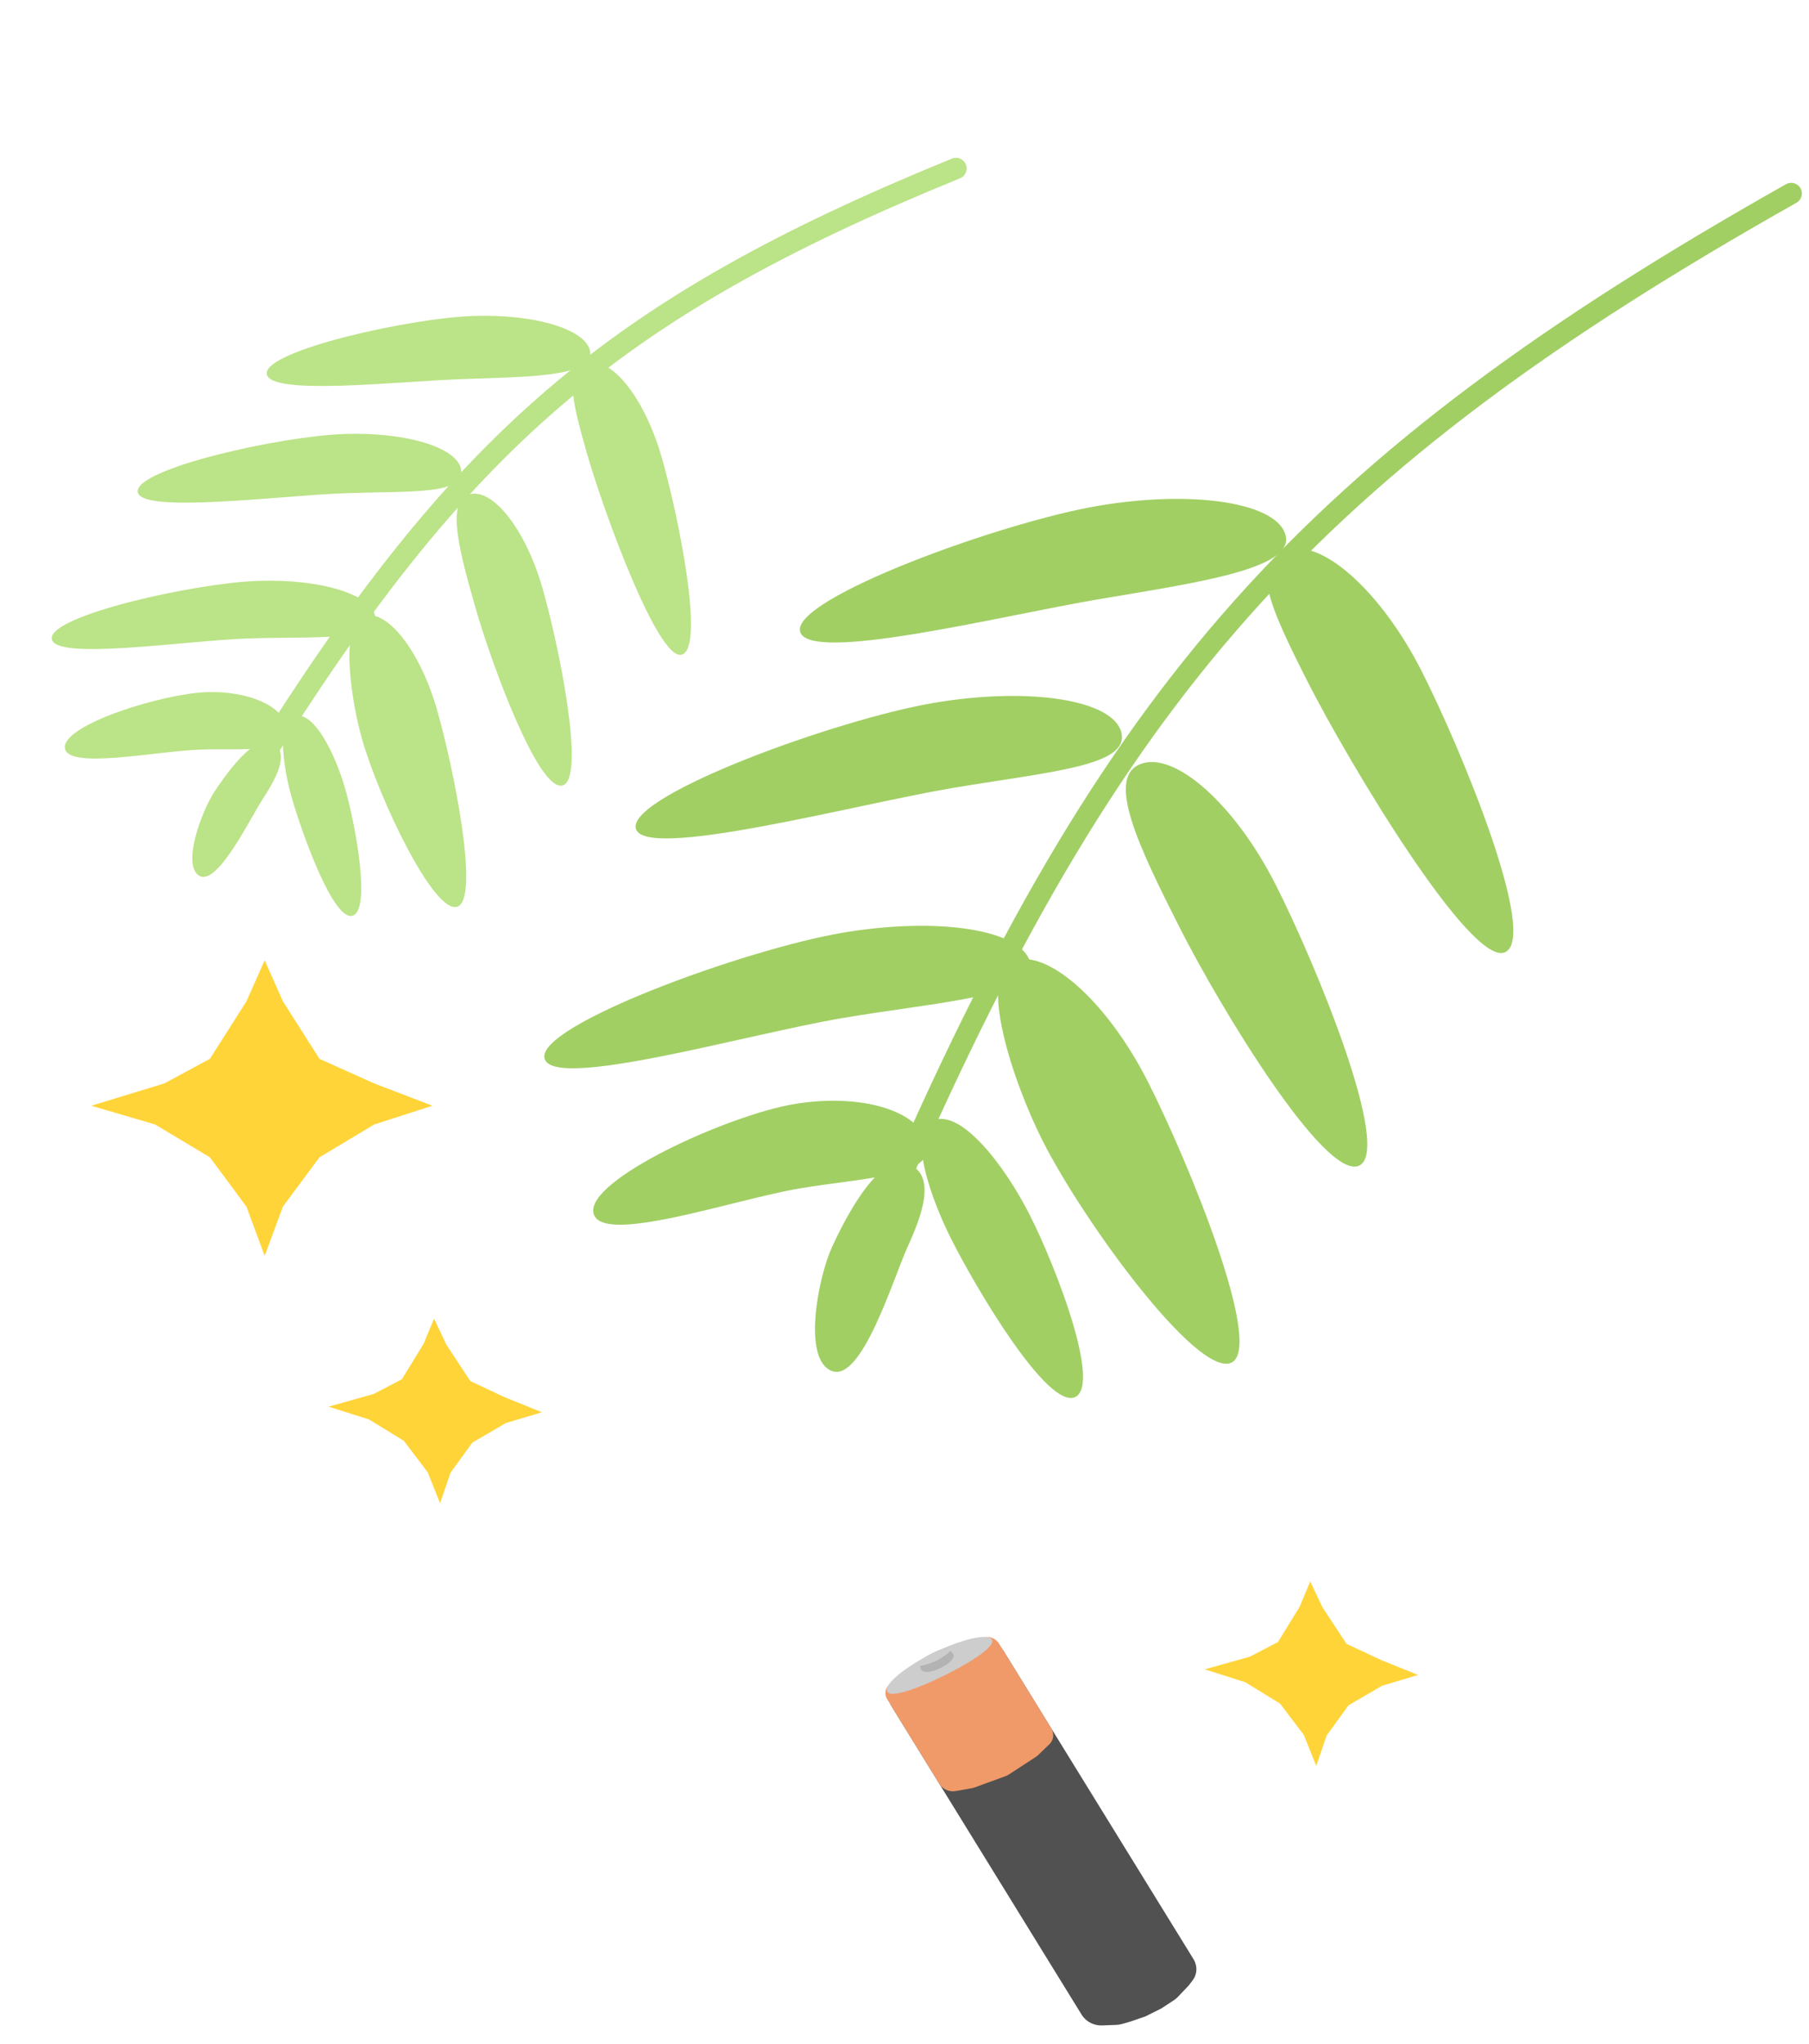 <svg width="255" height="288" viewBox="0 0 255 288" fill="none" xmlns="http://www.w3.org/2000/svg">
<path d="M51.069 104.274C53.42 112.466 61.083 128.685 64.41 127.793C67.737 126.902 63.94 108.17 61.588 99.978C59.237 91.786 54.634 85.868 51.307 86.76C47.98 87.651 49.307 98.135 51.069 104.274Z" fill="#BBE387"/>
<path d="M41.148 112.473C42.645 117.687 47.016 129.762 49.672 129.05C52.329 128.339 50.148 116.352 48.652 111.138C47.155 105.923 44.158 100.171 41.502 100.883C38.846 101.594 40.027 108.565 41.148 112.473Z" fill="#BBE387"/>
<path d="M30.192 111.628C28.392 114.394 25.587 121.994 28.116 123.432C30.645 124.87 35.236 115.368 37.035 112.601C38.834 109.835 40.96 106.103 38.431 104.665C35.902 103.227 31.54 109.555 30.192 111.628Z" fill="#BBE387"/>
<path d="M67.048 85.727C69.399 93.919 75.961 111.582 79.288 110.69C82.615 109.799 78.817 91.068 76.466 82.876C74.115 74.684 69.512 68.765 66.185 69.657C62.858 70.548 64.697 77.535 67.048 85.727Z" fill="#BBE387"/>
<path d="M82.75 63.937C85.101 72.129 92.767 93.152 96.095 92.261C99.422 91.369 95.624 72.638 93.273 64.446C90.922 56.254 86.319 50.336 82.992 51.227C79.665 52.119 80.399 55.745 82.75 63.937Z" fill="#BBE387"/>
<path d="M36.408 81.859C27.368 82.171 7.219 86.7 7.293 89.945C7.367 93.189 25.941 90.286 34.981 89.974C44.02 89.663 52.984 90.413 52.91 87.169C52.836 83.925 45.448 81.547 36.408 81.859Z" fill="#BBE387"/>
<path d="M29.128 97.539C22.906 97.754 9.064 102.066 9.138 105.31C9.212 108.554 21.981 105.852 28.203 105.637C34.425 105.423 40.602 106.27 40.528 103.025C40.454 99.781 35.35 97.325 29.128 97.539Z" fill="#BBE387"/>
<path d="M48.526 61.161C39.487 61.473 19.338 66.002 19.412 69.246C19.486 72.491 39.665 69.816 48.705 69.504C57.745 69.193 65.103 69.715 65.028 66.471C64.954 63.226 57.566 60.849 48.526 61.161Z" fill="#BBE387"/>
<path d="M66.713 44.529C57.673 44.84 37.524 49.37 37.598 52.614C37.672 55.858 56.108 53.737 65.148 53.425C74.188 53.114 83.289 53.083 83.215 49.839C83.141 46.594 75.753 44.217 66.713 44.529Z" fill="#BBE387"/>
<path d="M36.174 108.125C64.831 62.193 86.263 43.512 134.756 23.741" stroke="#BBE387" stroke-width="3" stroke-linecap="round" stroke-linejoin="round"/>
<path d="M146.999 160.821C152.753 172.173 168.709 194.031 173.519 192.059C178.33 190.087 167.569 163.805 161.815 152.452C156.062 141.099 147.498 133.494 142.687 135.466C137.877 137.438 142.687 152.312 146.999 160.821Z" fill="#A1CF64"/>
<path d="M134.134 174.705C137.796 181.931 147.651 198.479 151.492 196.904C155.333 195.33 148.826 178.46 145.164 171.234C141.501 164.007 135.419 156.312 131.578 157.886C127.738 159.46 131.389 169.289 134.134 174.705Z" fill="#A1CF64"/>
<path d="M117.284 175.736C115.292 180.102 113.063 191.659 117.284 193.216C121.505 194.774 125.935 180.102 127.927 175.736C129.92 171.37 132.148 165.54 127.927 163.982C123.706 162.424 118.777 172.464 117.284 175.736Z" fill="#A1CF64"/>
<path d="M166.297 130.739C172.051 142.092 186.72 166.263 191.531 164.292C196.341 162.32 185.58 136.037 179.827 124.684C174.073 113.332 165.509 105.727 160.699 107.699C155.888 109.67 160.544 119.386 166.297 130.739Z" fill="#A1CF64"/>
<path d="M184.308 96.03C190.062 107.382 207.304 136.182 212.115 134.21C216.926 132.238 206.164 105.955 200.411 94.603C194.657 83.25 186.093 75.645 181.283 77.617C176.472 79.589 178.555 84.677 184.308 96.03Z" fill="#A1CF64"/>
<path d="M118.772 131.447C105.138 133.756 75.773 144.44 76.751 149.113C77.729 153.785 105.138 145.774 118.772 143.466C132.405 141.158 146.206 140.4 145.228 135.728C144.25 131.056 132.405 129.139 118.772 131.447Z" fill="#A1CF64"/>
<path d="M111.909 155.598C102.525 157.187 82.673 166.261 83.651 170.934C84.629 175.606 103.283 169.077 112.667 167.489C122.051 165.9 131.65 165.854 130.672 161.182C129.693 156.509 121.293 154.01 111.909 155.598Z" fill="#A1CF64"/>
<path d="M131.637 99.052C118.003 101.36 88.638 112.045 89.616 116.717C90.594 121.389 120.501 113.379 134.134 111.07C147.768 108.762 159.072 108.005 158.094 103.333C157.115 98.66 145.27 96.744 131.637 99.052Z" fill="#A1CF64"/>
<path d="M154.794 71.284C141.161 73.593 111.795 84.277 112.774 88.95C113.752 93.622 141.161 86.768 154.794 84.46C168.428 82.152 182.229 80.237 181.251 75.565C180.273 70.893 168.428 68.976 154.794 71.284Z" fill="#A1CF64"/>
<path d="M125.426 169.446C156.652 97.192 184.189 65.797 252.494 27.267" stroke="#A1CF64" stroke-width="3" stroke-linecap="round" stroke-linejoin="round"/>
<path d="M125.704 240.503C124.834 239.093 125.331 237.35 126.814 236.611L137.197 231.433C138.679 230.694 140.586 231.238 141.456 232.648L168.227 276.071C168.65 276.757 168.758 277.561 168.524 278.294C168.435 278.576 168.297 278.84 168.116 279.077L167.576 279.786L166.685 280.726L166.018 281.43C165.869 281.587 165.7 281.728 165.515 281.849L163.699 283.042L162.574 283.603L161.449 284.164L159.324 284.893L158.137 285.233C157.888 285.305 157.628 285.346 157.365 285.356L156.324 285.396L155.37 285.433C155.05 285.445 154.728 285.41 154.415 285.33C153.6 285.119 152.899 284.611 152.475 283.925L125.704 240.503Z" fill="#515151"/>
<path d="M125.065 239.467C124.548 238.629 124.844 237.593 125.725 237.154L138.286 230.89C139.167 230.451 140.3 230.774 140.817 231.612L148.179 243.553C148.64 244.301 148.534 245.218 147.916 245.812L146.314 247.353C146.228 247.435 146.134 247.51 146.033 247.576L142.177 250.088C142.051 250.17 141.914 250.238 141.769 250.291L137.358 251.902C137.242 251.944 137.122 251.976 136.999 251.998L134.697 252.404C133.81 252.56 132.888 252.156 132.427 251.407L125.065 239.467Z" fill="#F19A69"/>
<path d="M139.631 230.881C140.817 231.612 137.603 233.876 133.253 236.045C128.904 238.214 125.065 239.467 125.004 238.174C124.943 236.882 128.569 234.412 131.382 233.01C134.195 231.607 138.445 230.149 139.631 230.881Z" fill="#CDCDCD"/>
<path d="M134.237 232.909C134.825 233.498 133.956 234.372 132.629 235.034C131.301 235.696 130.013 235.883 129.773 235.135C129.533 234.388 129.693 233.852 131.381 233.01C133.069 232.169 133.65 232.32 134.237 232.909Z" fill="#B3B3B3"/>
<path d="M133.904 232.414C134.415 232.548 132.782 233.635 131.982 234.034C131.424 234.312 129.491 235.048 129.454 234.633C129.417 234.217 130.241 233.579 131.358 233.022C132.475 232.465 133.392 232.28 133.904 232.414Z" fill="#CDCDCD"/>
<path d="M37.309 135.329L39.882 141.114L45.028 149.212L52.747 152.683L60.958 155.825L52.747 158.468L45.028 163.096L39.882 170.038L37.309 176.98L34.736 170.038L29.59 163.096L21.871 158.468L12.865 155.825L23.157 152.683L29.59 149.212L34.736 141.114L37.309 135.329Z" fill="#FFD439"/>
<path d="M61.188 185.835L62.915 189.489L66.298 194.63L71.197 196.924L76.396 199.02L71.314 200.536L66.58 203.298L63.502 207.548L62.033 211.84L60.283 207.464L56.923 203.045L52.001 200.029L46.314 198.231L52.688 196.438L56.641 194.376L59.696 189.404L61.188 185.835Z" fill="#FFD439"/>
<path d="M184.693 222.858L186.42 226.512L189.803 231.653L194.702 233.947L199.902 236.044L194.819 237.559L190.085 240.322L187.007 244.572L185.539 248.864L183.788 244.487L180.429 240.068L175.506 237.052L169.82 235.254L176.194 233.461L180.147 231.4L183.201 226.428L184.693 222.858Z" fill="#FFD439"/>
</svg>
